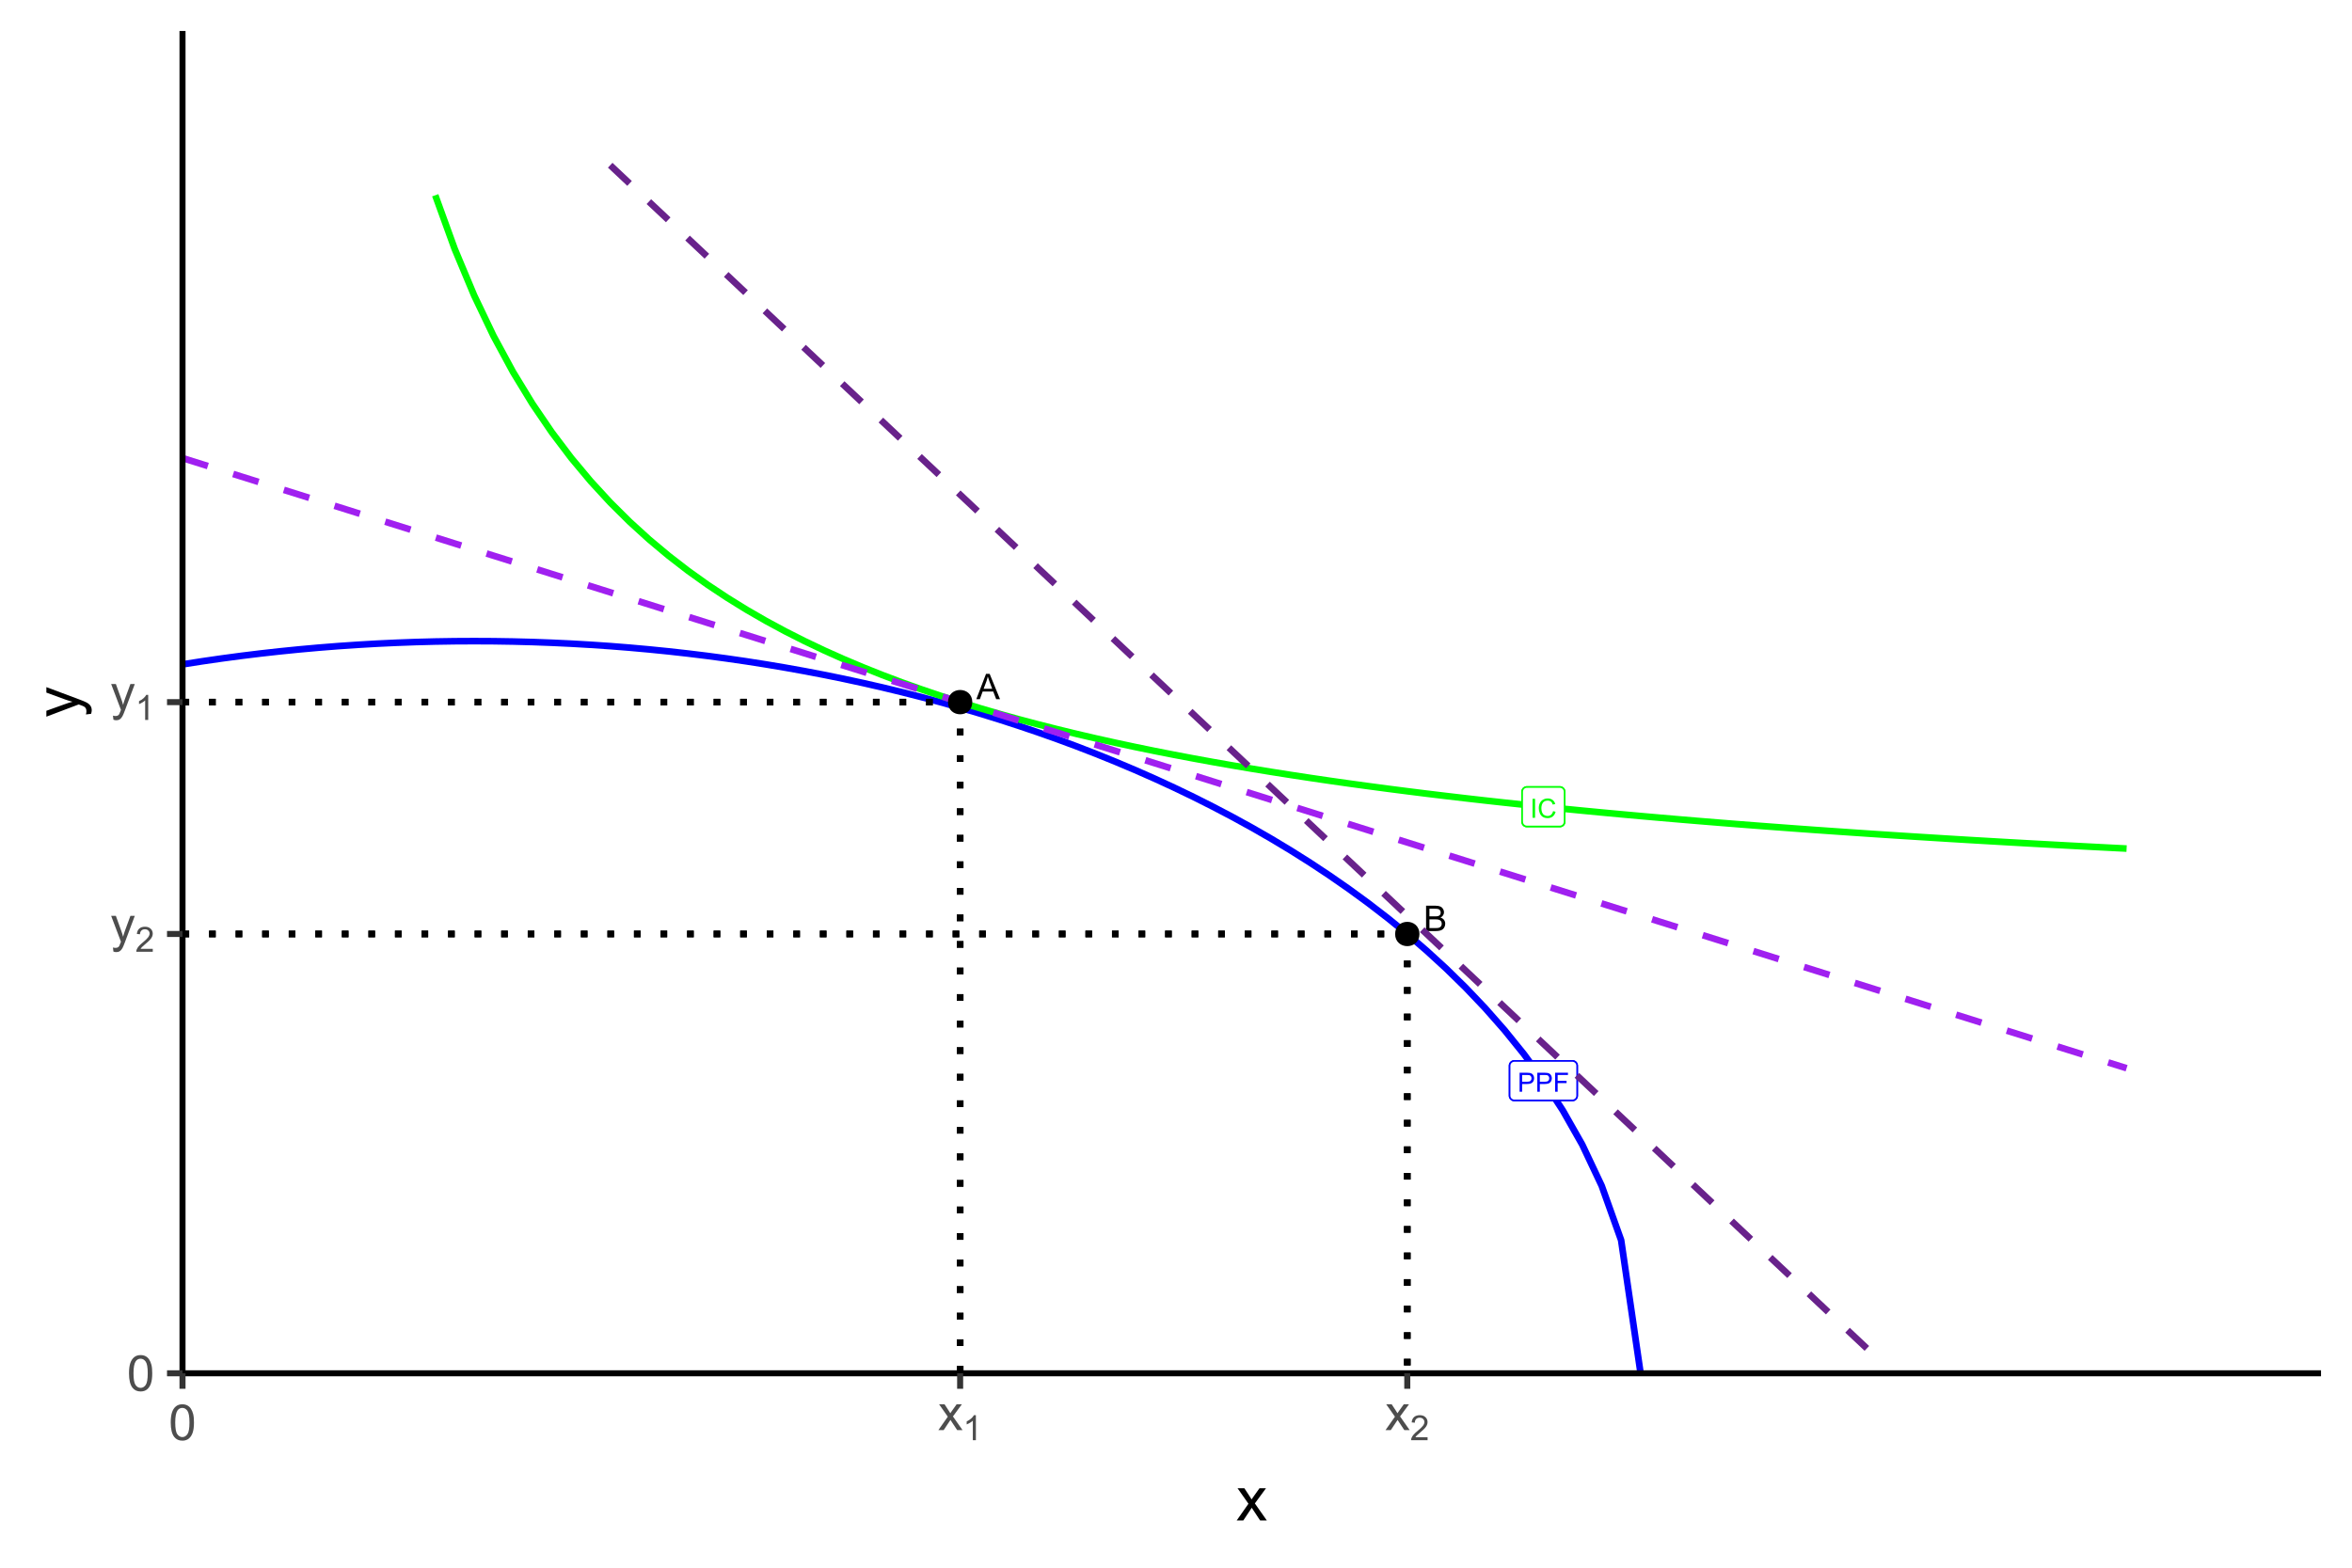 <?xml version="1.0" encoding="UTF-8"?>
<svg xmlns="http://www.w3.org/2000/svg" xmlns:xlink="http://www.w3.org/1999/xlink" width="756" height="504" viewBox="0 0 756 504">
<defs>
<g>
<g id="glyph-0-0">
<path d="M 0.66 0 L 0.66 -6.109 L 2.965 -6.109 C 3.367 -6.109 3.68 -6.09 3.895 -6.051 C 4.191 -6 4.445 -5.906 4.648 -5.766 C 4.852 -5.625 5.012 -5.43 5.137 -5.176 C 5.262 -4.922 5.324 -4.645 5.324 -4.344 C 5.324 -3.824 5.156 -3.383 4.828 -3.023 C 4.496 -2.664 3.898 -2.484 3.035 -2.484 L 1.469 -2.484 L 1.469 0 L 0.66 0 M 1.469 -3.207 L 3.047 -3.207 C 3.57 -3.207 3.941 -3.301 4.16 -3.496 C 4.379 -3.691 4.488 -3.965 4.488 -4.316 C 4.488 -4.574 4.426 -4.793 4.297 -4.973 C 4.164 -5.156 3.996 -5.277 3.785 -5.336 C 3.648 -5.371 3.398 -5.391 3.031 -5.391 L 1.469 -5.391 Z M 1.469 -3.207 "/>
</g>
<g id="glyph-0-1">
<path d="M 0.699 0 L 0.699 -6.109 L 4.82 -6.109 L 4.82 -5.391 L 1.508 -5.391 L 1.508 -3.496 L 4.375 -3.496 L 4.375 -2.777 L 1.508 -2.777 L 1.508 0 Z M 0.699 0 "/>
</g>
<g id="glyph-0-2">
<path d="M 0.797 0 L 0.797 -6.109 L 1.605 -6.109 L 1.605 0 Z M 0.797 0 "/>
</g>
<g id="glyph-0-3">
<path d="M 5.02 -2.141 L 5.828 -1.938 C 5.656 -1.273 5.352 -0.77 4.91 -0.418 C 4.473 -0.07 3.934 0.105 3.297 0.105 C 2.637 0.105 2.102 -0.031 1.691 -0.297 C 1.277 -0.566 0.965 -0.953 0.75 -1.465 C 0.531 -1.973 0.426 -2.516 0.426 -3.102 C 0.426 -3.738 0.547 -4.293 0.789 -4.766 C 1.031 -5.238 1.379 -5.598 1.828 -5.844 C 2.277 -6.09 2.77 -6.215 3.309 -6.215 C 3.922 -6.215 4.434 -6.059 4.852 -5.746 C 5.27 -5.438 5.559 -5 5.723 -4.434 L 4.926 -4.246 C 4.785 -4.691 4.578 -5.016 4.309 -5.219 C 4.039 -5.422 3.699 -5.523 3.293 -5.523 C 2.824 -5.523 2.43 -5.41 2.113 -5.184 C 1.801 -4.961 1.578 -4.656 1.449 -4.277 C 1.324 -3.898 1.258 -3.508 1.258 -3.105 C 1.258 -2.586 1.336 -2.133 1.484 -1.746 C 1.637 -1.355 1.871 -1.066 2.191 -0.875 C 2.512 -0.684 2.859 -0.586 3.23 -0.586 C 3.684 -0.586 4.066 -0.719 4.379 -0.98 C 4.695 -1.242 4.906 -1.629 5.02 -2.141 Z M 5.02 -2.141 "/>
</g>
<g id="glyph-1-0">
<path d="M -0.016 0 L 3.113 -8.148 L 4.273 -8.148 L 7.609 0 L 6.379 0 L 5.43 -2.469 L 2.023 -2.469 L 1.129 0 L -0.016 0 M 2.336 -3.344 L 5.098 -3.344 L 4.246 -5.602 C 3.988 -6.285 3.793 -6.852 3.668 -7.293 C 3.562 -6.77 3.418 -6.25 3.23 -5.734 Z M 2.336 -3.344 "/>
</g>
<g id="glyph-1-1">
<path d="M 0.832 0 L 0.832 -8.148 L 3.891 -8.148 C 4.512 -8.148 5.012 -8.062 5.387 -7.898 C 5.766 -7.734 6.059 -7.48 6.27 -7.137 C 6.484 -6.797 6.59 -6.438 6.59 -6.062 C 6.59 -5.715 6.496 -5.387 6.309 -5.078 C 6.117 -4.773 5.832 -4.523 5.453 -4.336 C 5.945 -4.191 6.324 -3.945 6.59 -3.594 C 6.852 -3.246 6.984 -2.836 6.984 -2.363 C 6.984 -1.98 6.906 -1.625 6.742 -1.297 C 6.582 -0.969 6.383 -0.719 6.145 -0.539 C 5.91 -0.359 5.613 -0.227 5.254 -0.137 C 4.898 -0.047 4.457 0 3.941 0 L 0.832 0 M 1.91 -4.723 L 3.672 -4.723 C 4.152 -4.723 4.492 -4.754 4.703 -4.816 C 4.977 -4.898 5.184 -5.035 5.32 -5.223 C 5.461 -5.414 5.531 -5.648 5.531 -5.934 C 5.531 -6.207 5.465 -6.445 5.336 -6.648 C 5.207 -6.855 5.02 -6.996 4.777 -7.07 C 4.539 -7.148 4.125 -7.184 3.539 -7.184 L 1.91 -7.184 L 1.91 -4.723 M 1.91 -0.961 L 3.941 -0.961 C 4.289 -0.961 4.531 -0.973 4.672 -1 C 4.922 -1.043 5.129 -1.117 5.297 -1.223 C 5.461 -1.328 5.602 -1.477 5.707 -1.676 C 5.816 -1.875 5.867 -2.102 5.867 -2.363 C 5.867 -2.664 5.789 -2.93 5.637 -3.152 C 5.48 -3.379 5.262 -3.535 4.988 -3.625 C 4.711 -3.719 4.312 -3.762 3.797 -3.762 L 1.91 -3.762 Z M 1.91 -0.961 "/>
</g>
<g id="glyph-2-0">
<path d="M 0.664 -5.648 C 0.664 -7.004 0.805 -8.094 1.082 -8.918 C 1.359 -9.742 1.773 -10.379 2.324 -10.828 C 2.875 -11.277 3.566 -11.5 4.398 -11.5 C 5.012 -11.5 5.551 -11.375 6.016 -11.129 C 6.48 -10.883 6.863 -10.523 7.164 -10.059 C 7.465 -9.594 7.703 -9.023 7.875 -8.355 C 8.047 -7.688 8.133 -6.785 8.133 -5.648 C 8.133 -4.305 7.996 -3.219 7.719 -2.395 C 7.441 -1.57 7.031 -0.93 6.48 -0.48 C 5.93 -0.031 5.238 0.195 4.398 0.195 C 3.293 0.195 2.426 -0.199 1.797 -0.992 C 1.043 -1.945 0.664 -3.496 0.664 -5.648 M 2.109 -5.648 C 2.109 -3.77 2.328 -2.516 2.77 -1.895 C 3.211 -1.273 3.754 -0.961 4.398 -0.961 C 5.043 -0.961 5.586 -1.273 6.027 -1.898 C 6.469 -2.523 6.688 -3.773 6.688 -5.648 C 6.688 -7.535 6.469 -8.785 6.027 -9.406 C 5.586 -10.027 5.039 -10.336 4.383 -10.336 C 3.738 -10.336 3.223 -10.062 2.836 -9.516 C 2.352 -8.816 2.109 -7.527 2.109 -5.648 Z M 2.109 -5.648 "/>
</g>
<g id="glyph-2-1">
<path d="M 0.992 3.195 L 0.836 1.875 C 1.145 1.957 1.41 2 1.641 2 C 1.953 2 2.203 1.949 2.391 1.844 C 2.578 1.738 2.73 1.594 2.852 1.406 C 2.941 1.266 3.082 0.918 3.281 0.359 C 3.309 0.281 3.348 0.168 3.406 0.016 L 0.258 -8.297 L 1.773 -8.297 L 3.5 -3.492 C 3.723 -2.883 3.926 -2.242 4.102 -1.57 C 4.262 -2.215 4.457 -2.848 4.68 -3.461 L 6.453 -8.297 L 7.859 -8.297 L 4.703 0.141 C 4.363 1.051 4.102 1.68 3.914 2.023 C 3.664 2.488 3.379 2.828 3.055 3.043 C 2.73 3.258 2.348 3.367 1.898 3.367 C 1.629 3.367 1.324 3.309 0.992 3.195 Z M 0.992 3.195 "/>
</g>
<g id="glyph-2-2">
<path d="M 0.117 0 L 3.148 -4.312 L 0.344 -8.297 L 2.102 -8.297 L 3.375 -6.352 C 3.613 -5.98 3.809 -5.672 3.953 -5.422 C 4.184 -5.766 4.395 -6.07 4.586 -6.336 L 5.984 -8.297 L 7.664 -8.297 L 4.797 -4.391 L 7.883 0 L 6.156 0 L 4.453 -2.578 L 4 -3.273 L 1.82 0 Z M 0.117 0 "/>
</g>
<g id="glyph-3-0">
<path d="M 5.637 -0.945 L 5.637 0 L 0.34 0 C 0.332 -0.238 0.371 -0.465 0.453 -0.684 C 0.59 -1.043 0.805 -1.398 1.102 -1.75 C 1.398 -2.102 1.828 -2.504 2.391 -2.965 C 3.262 -3.68 3.852 -4.246 4.156 -4.664 C 4.461 -5.078 4.617 -5.473 4.617 -5.848 C 4.617 -6.234 4.477 -6.566 4.195 -6.832 C 3.918 -7.102 3.555 -7.234 3.105 -7.234 C 2.633 -7.234 2.254 -7.094 1.969 -6.809 C 1.684 -6.523 1.539 -6.129 1.535 -5.629 L 0.523 -5.73 C 0.594 -6.484 0.855 -7.062 1.309 -7.457 C 1.758 -7.852 2.367 -8.051 3.129 -8.051 C 3.898 -8.051 4.508 -7.836 4.953 -7.41 C 5.402 -6.984 5.629 -6.453 5.629 -5.824 C 5.629 -5.504 5.562 -5.188 5.43 -4.879 C 5.301 -4.566 5.082 -4.242 4.777 -3.898 C 4.473 -3.555 3.965 -3.086 3.258 -2.488 C 2.668 -1.992 2.289 -1.656 2.121 -1.48 C 1.953 -1.301 1.816 -1.125 1.707 -0.945 Z M 5.637 -0.945 "/>
</g>
<g id="glyph-3-1">
<path d="M 4.172 0 L 3.188 0 L 3.188 -6.273 C 2.953 -6.047 2.641 -5.82 2.258 -5.594 C 1.871 -5.367 1.527 -5.199 1.219 -5.086 L 1.219 -6.039 C 1.77 -6.297 2.25 -6.609 2.664 -6.977 C 3.074 -7.348 3.367 -7.703 3.539 -8.051 L 4.172 -8.051 Z M 4.172 0 "/>
</g>
<g id="glyph-4-0">
<path d="M 0.148 0 L 3.938 -5.391 L 0.43 -10.371 L 2.625 -10.371 L 4.219 -7.938 C 4.52 -7.477 4.758 -7.09 4.941 -6.777 C 5.227 -7.207 5.492 -7.586 5.734 -7.922 L 7.48 -10.371 L 9.578 -10.371 L 5.996 -5.488 L 9.852 0 L 7.695 0 L 5.566 -3.223 L 5 -4.094 L 2.273 0 Z M 0.148 0 "/>
</g>
<g id="glyph-5-0">
<path d="M 3.992 -1.238 L 2.344 -1.043 C 2.449 -1.43 2.5 -1.766 2.5 -2.051 C 2.5 -2.441 2.434 -2.754 2.305 -2.988 C 2.176 -3.223 1.992 -3.414 1.758 -3.562 C 1.582 -3.676 1.145 -3.855 0.449 -4.102 C 0.352 -4.133 0.207 -4.188 0.02 -4.258 L -10.371 -0.324 L -10.371 -2.219 L -4.367 -4.375 C -3.602 -4.656 -2.801 -4.906 -1.961 -5.125 C -2.77 -5.328 -3.559 -5.57 -4.328 -5.852 L -10.371 -8.066 L -10.371 -9.824 L 0.176 -5.879 C 1.316 -5.457 2.102 -5.125 2.531 -4.891 C 3.109 -4.578 3.535 -4.223 3.805 -3.816 C 4.074 -3.414 4.211 -2.934 4.211 -2.371 C 4.211 -2.035 4.137 -1.656 3.992 -1.238 Z M 3.992 -1.238 "/>
</g>
</g>
<clipPath id="clip-0">
<path clip-rule="nonzero" d="M 58.664 9.961 L 746.035 9.961 L 746.035 441.5 L 58.664 441.5 Z M 58.664 9.961 "/>
</clipPath>
<clipPath id="clip-1">
<path clip-rule="nonzero" d="M 58.664 205 L 529 205 L 529 441.5 L 58.664 441.5 Z M 58.664 205 "/>
</clipPath>
<clipPath id="clip-2">
<path clip-rule="nonzero" d="M 58.664 146 L 685 146 L 685 345 L 58.664 345 Z M 58.664 146 "/>
</clipPath>
<clipPath id="clip-3">
<path clip-rule="nonzero" d="M 58.664 224 L 310 224 L 310 227 L 58.664 227 Z M 58.664 224 "/>
</clipPath>
<clipPath id="clip-4">
<path clip-rule="nonzero" d="M 307 224 L 310 224 L 310 441.5 L 307 441.5 Z M 307 224 "/>
</clipPath>
<clipPath id="clip-5">
<path clip-rule="nonzero" d="M 58.664 299 L 454 299 L 454 302 L 58.664 302 Z M 58.664 299 "/>
</clipPath>
<clipPath id="clip-6">
<path clip-rule="nonzero" d="M 451 299 L 454 299 L 454 441.5 L 451 441.5 Z M 451 299 "/>
</clipPath>
</defs>
<rect x="-75.6" y="-50.4" width="907.2" height="604.8" fill="rgb(100%, 100%, 100%)" fill-opacity="1"/>
<rect x="-75.6" y="-50.4" width="907.2" height="604.8" fill="rgb(100%, 100%, 100%)" fill-opacity="1"/>
<path fill="none" stroke-width="1.94" stroke-linecap="round" stroke-linejoin="round" stroke="rgb(100%, 100%, 100%)" stroke-opacity="1" stroke-miterlimit="10" d="M 0 504 L 756 504 L 756 0 L 0 0 Z M 0 504 "/>
<g clip-path="url(#clip-0)">
<path fill-rule="nonzero" fill="rgb(100%, 100%, 100%)" fill-opacity="1" d="M 58.664 441.5 L 746.035 441.5 L 746.035 9.961 L 58.664 9.961 Z M 58.664 441.5 "/>
</g>
<g clip-path="url(#clip-1)">
<path fill="none" stroke-width="2.134" stroke-linecap="butt" stroke-linejoin="round" stroke="rgb(0%, 0%, 100%)" stroke-opacity="1" stroke-miterlimit="10" d="M 58.664 213.59 L 64.914 212.613 L 71.164 211.707 L 77.41 210.871 L 83.66 210.105 L 89.91 209.41 L 96.156 208.781 L 102.406 208.219 L 108.656 207.723 L 114.902 207.297 L 121.152 206.934 L 127.402 206.641 L 133.652 206.41 L 139.898 206.246 L 146.148 206.148 L 152.398 206.117 L 158.645 206.148 L 164.895 206.246 L 171.145 206.41 L 177.395 206.641 L 183.641 206.934 L 189.891 207.297 L 196.141 207.723 L 202.387 208.219 L 208.637 208.781 L 214.887 209.41 L 221.133 210.105 L 227.383 210.871 L 233.633 211.707 L 239.883 212.613 L 246.129 213.59 L 252.379 214.641 L 258.629 215.762 L 264.875 216.957 L 271.125 218.23 L 277.375 219.578 L 283.621 221.004 L 289.871 222.512 L 296.121 224.098 L 302.371 225.77 L 308.617 227.523 L 314.867 229.363 L 321.117 231.297 L 327.363 233.32 L 333.613 235.438 L 339.863 237.652 L 346.113 239.969 L 352.359 242.387 L 358.609 244.918 L 364.859 247.559 L 371.105 250.312 L 377.355 253.195 L 383.605 256.199 L 389.852 259.344 L 396.102 262.625 L 402.352 266.055 L 408.602 269.645 L 414.848 273.402 L 421.098 277.34 L 427.348 281.473 L 433.594 285.809 L 439.844 290.375 L 446.094 295.188 L 452.34 300.27 L 458.59 305.66 L 464.84 311.387 L 471.09 317.504 L 477.336 324.07 L 483.586 331.168 L 489.836 338.898 L 496.082 347.43 L 502.332 356.996 L 508.582 368.004 L 514.832 381.234 L 521.078 398.707 L 527.328 441.5 "/>
</g>
<path fill-rule="nonzero" fill="rgb(100%, 100%, 100%)" fill-opacity="1" stroke-width="0.533" stroke-linecap="round" stroke-linejoin="round" stroke="rgb(0%, 0%, 100%)" stroke-opacity="1" stroke-miterlimit="10" d="M 486.758 353.781 L 505.41 353.781 L 505.348 353.781 L 505.594 353.77 L 505.836 353.719 L 506.066 353.633 L 506.281 353.508 L 506.473 353.352 L 506.637 353.168 L 506.77 352.957 L 506.867 352.73 L 506.926 352.492 L 506.945 352.246 L 506.945 342.613 L 506.926 342.367 L 506.867 342.129 L 506.77 341.902 L 506.637 341.691 L 506.473 341.508 L 506.281 341.352 L 506.066 341.227 L 505.836 341.141 L 505.594 341.09 L 505.41 341.078 L 486.758 341.078 L 486.945 341.09 L 486.695 341.078 L 486.453 341.109 L 486.215 341.18 L 485.992 341.285 L 485.789 341.426 L 485.609 341.598 L 485.461 341.793 L 485.344 342.012 L 485.266 342.246 L 485.227 342.492 L 485.223 342.613 L 485.223 352.246 L 485.227 352.121 L 485.227 352.367 L 485.266 352.613 L 485.344 352.848 L 485.461 353.066 L 485.609 353.262 L 485.789 353.434 L 485.992 353.574 L 486.215 353.68 L 486.453 353.75 L 486.695 353.781 Z M 486.758 353.781 "/>
<g fill="rgb(0%, 0%, 100%)" fill-opacity="1">
<use xlink:href="#glyph-0-0" x="487.781" y="350.984"/>
<use xlink:href="#glyph-0-0" x="493.475" y="350.984"/>
<use xlink:href="#glyph-0-1" x="499.168" y="350.984"/>
</g>
<path fill-rule="nonzero" fill="rgb(100%, 100%, 100%)" fill-opacity="1" stroke-width="0.533" stroke-linecap="round" stroke-linejoin="round" stroke="rgb(0%, 0%, 100%)" stroke-opacity="1" stroke-miterlimit="10" d="M 486.758 353.781 L 505.41 353.781 L 505.348 353.781 L 505.594 353.77 L 505.836 353.719 L 506.066 353.633 L 506.281 353.508 L 506.473 353.352 L 506.637 353.168 L 506.77 352.957 L 506.867 352.73 L 506.926 352.492 L 506.945 352.246 L 506.945 342.613 L 506.926 342.367 L 506.867 342.129 L 506.77 341.902 L 506.637 341.691 L 506.473 341.508 L 506.281 341.352 L 506.066 341.227 L 505.836 341.141 L 505.594 341.09 L 505.41 341.078 L 486.758 341.078 L 486.945 341.09 L 486.695 341.078 L 486.453 341.109 L 486.215 341.18 L 485.992 341.285 L 485.789 341.426 L 485.609 341.598 L 485.461 341.793 L 485.344 342.012 L 485.266 342.246 L 485.227 342.492 L 485.223 342.613 L 485.223 352.246 L 485.227 352.121 L 485.227 352.367 L 485.266 352.613 L 485.344 352.848 L 485.461 353.066 L 485.609 353.262 L 485.789 353.434 L 485.992 353.574 L 486.215 353.68 L 486.453 353.75 L 486.695 353.781 Z M 486.758 353.781 "/>
<g fill="rgb(0%, 0%, 100%)" fill-opacity="1">
<use xlink:href="#glyph-0-0" x="487.781" y="350.984"/>
<use xlink:href="#glyph-0-0" x="493.475" y="350.984"/>
<use xlink:href="#glyph-0-1" x="499.168" y="350.984"/>
</g>
<path fill="none" stroke-width="2.134" stroke-linecap="butt" stroke-linejoin="round" stroke="rgb(0%, 100%, 0%)" stroke-opacity="1" stroke-miterlimit="10" d="M 139.898 62.773 L 146.148 80.02 L 152.398 94.961 L 158.645 108.039 L 164.895 119.578 L 171.145 129.836 L 177.395 139.012 L 183.641 147.27 L 189.891 154.742 L 196.141 161.535 L 202.387 167.738 L 208.637 173.426 L 214.887 178.656 L 221.133 183.484 L 227.383 187.953 L 233.633 192.105 L 239.883 195.973 L 246.129 199.578 L 252.379 202.953 L 258.629 206.117 L 264.875 209.09 L 271.125 211.887 L 277.375 214.523 L 283.621 217.016 L 289.871 219.371 L 296.121 221.602 L 302.371 223.719 L 308.617 225.73 L 314.867 227.645 L 321.117 229.469 L 327.363 231.207 L 333.613 232.863 L 339.863 234.449 L 346.113 235.965 L 352.359 237.418 L 358.609 238.809 L 364.859 240.145 L 371.105 241.426 L 377.355 242.656 L 383.605 243.84 L 389.852 244.977 L 396.102 246.074 L 402.352 247.129 L 408.602 248.148 L 414.848 249.133 L 421.098 250.082 L 427.348 251 L 433.594 251.887 L 439.844 252.742 L 446.094 253.574 L 452.34 254.375 L 458.59 255.156 L 464.84 255.91 L 471.09 256.641 L 477.336 257.352 L 483.586 258.039 L 489.836 258.707 L 496.082 259.359 L 502.332 259.988 L 508.582 260.605 L 514.832 261.203 L 521.078 261.781 L 527.328 262.348 L 533.578 262.898 L 539.824 263.434 L 546.074 263.957 L 552.324 264.465 L 558.57 264.965 L 564.82 265.449 L 571.07 265.918 L 577.32 266.383 L 583.566 266.832 L 589.816 267.27 L 596.066 267.699 L 602.312 268.121 L 608.562 268.531 L 614.812 268.93 L 621.059 269.32 L 627.309 269.707 L 633.559 270.082 L 639.809 270.445 L 646.055 270.805 L 652.305 271.156 L 658.555 271.5 L 664.801 271.84 L 671.051 272.168 L 677.301 272.492 L 683.551 272.809 "/>
<path fill-rule="nonzero" fill="rgb(100%, 100%, 100%)" fill-opacity="1" stroke-width="0.533" stroke-linecap="round" stroke-linejoin="round" stroke="rgb(0%, 100%, 0%)" stroke-opacity="1" stroke-miterlimit="10" d="M 490.793 265.711 L 501.375 265.711 L 501.312 265.707 L 501.562 265.699 L 501.805 265.648 L 502.035 265.562 L 502.25 265.438 L 502.441 265.281 L 502.605 265.098 L 502.734 264.887 L 502.832 264.66 L 502.891 264.422 L 502.914 264.172 L 502.914 254.543 L 502.891 254.297 L 502.832 254.059 L 502.734 253.828 L 502.605 253.621 L 502.441 253.438 L 502.25 253.277 L 502.035 253.156 L 501.805 253.066 L 501.562 253.02 L 501.375 253.008 L 490.793 253.008 L 490.977 253.02 L 490.73 253.008 L 490.484 253.039 L 490.246 253.105 L 490.023 253.215 L 489.82 253.355 L 489.641 253.523 L 489.492 253.723 L 489.379 253.941 L 489.301 254.176 L 489.262 254.422 L 489.254 254.543 L 489.254 264.172 L 489.262 264.051 L 489.262 264.297 L 489.301 264.543 L 489.379 264.777 L 489.492 264.996 L 489.641 265.191 L 489.82 265.363 L 490.023 265.504 L 490.246 265.609 L 490.484 265.68 L 490.73 265.707 Z M 490.793 265.711 "/>
<g fill="rgb(0%, 100%, 0%)" fill-opacity="1">
<use xlink:href="#glyph-0-2" x="491.812" y="262.914"/>
<use xlink:href="#glyph-0-3" x="494.184" y="262.914"/>
</g>
<path fill-rule="nonzero" fill="rgb(100%, 100%, 100%)" fill-opacity="1" stroke-width="0.533" stroke-linecap="round" stroke-linejoin="round" stroke="rgb(0%, 100%, 0%)" stroke-opacity="1" stroke-miterlimit="10" d="M 490.793 265.711 L 501.375 265.711 L 501.312 265.707 L 501.562 265.699 L 501.805 265.648 L 502.035 265.562 L 502.25 265.438 L 502.441 265.281 L 502.605 265.098 L 502.734 264.887 L 502.832 264.66 L 502.891 264.422 L 502.914 264.172 L 502.914 254.543 L 502.891 254.297 L 502.832 254.059 L 502.734 253.828 L 502.605 253.621 L 502.441 253.438 L 502.25 253.277 L 502.035 253.156 L 501.805 253.066 L 501.562 253.02 L 501.375 253.008 L 490.793 253.008 L 490.977 253.02 L 490.73 253.008 L 490.484 253.039 L 490.246 253.105 L 490.023 253.215 L 489.82 253.355 L 489.641 253.523 L 489.492 253.723 L 489.379 253.941 L 489.301 254.176 L 489.262 254.422 L 489.254 254.543 L 489.254 264.172 L 489.262 264.051 L 489.262 264.297 L 489.301 264.543 L 489.379 264.777 L 489.492 264.996 L 489.641 265.191 L 489.82 265.363 L 490.023 265.504 L 490.246 265.609 L 490.484 265.68 L 490.73 265.707 Z M 490.793 265.711 "/>
<g fill="rgb(0%, 100%, 0%)" fill-opacity="1">
<use xlink:href="#glyph-0-2" x="491.812" y="262.914"/>
<use xlink:href="#glyph-0-3" x="494.184" y="262.914"/>
</g>
<g clip-path="url(#clip-2)">
<path fill="none" stroke-width="2.134" stroke-linecap="butt" stroke-linejoin="round" stroke="rgb(62.745%, 12.549%, 94.118%)" stroke-opacity="1" stroke-dasharray="8.536 8.536" stroke-miterlimit="10" d="M 58.664 147.27 L 64.914 149.23 L 71.164 151.195 L 77.41 153.156 L 89.91 157.078 L 96.156 159.039 L 108.656 162.961 L 114.902 164.926 L 133.652 170.809 L 139.898 172.77 L 146.148 174.73 L 152.398 176.695 L 158.645 178.656 L 177.395 184.539 L 183.641 186.5 L 189.891 188.465 L 196.141 190.426 L 202.387 192.387 L 214.887 196.309 L 221.133 198.27 L 227.383 200.23 L 233.633 202.195 L 239.883 204.156 L 246.129 206.117 L 258.629 210.039 L 264.875 212 L 271.125 213.965 L 277.375 215.926 L 283.621 217.887 L 302.371 223.77 L 308.617 225.73 L 314.867 227.695 L 321.117 229.656 L 327.363 231.617 L 346.113 237.5 L 352.359 239.465 L 364.859 243.387 L 371.105 245.348 L 383.605 249.27 L 389.852 251.23 L 396.102 253.195 L 408.602 257.117 L 414.848 259.078 L 427.348 263 L 433.594 264.965 L 446.094 268.887 L 452.34 270.848 L 471.09 276.73 L 477.336 278.695 L 489.836 282.617 L 496.082 284.578 L 508.582 288.5 L 514.832 290.465 L 521.078 292.426 L 533.578 296.348 L 539.824 298.309 L 552.324 302.23 L 558.57 304.195 L 577.32 310.078 L 583.566 312.039 L 589.816 314 L 596.066 315.965 L 602.312 317.926 L 614.812 321.848 L 621.059 323.809 L 633.559 327.73 L 639.809 329.695 L 646.055 331.656 L 658.555 335.578 L 664.801 337.539 L 671.051 339.5 L 677.301 341.465 L 683.551 343.426 "/>
</g>
<g clip-path="url(#clip-3)">
<path fill="none" stroke-width="2.134" stroke-linecap="butt" stroke-linejoin="round" stroke="rgb(0%, 0%, 0%)" stroke-opacity="1" stroke-dasharray="2.134 6.402" stroke-miterlimit="10" d="M 58.664 225.73 L 308.617 225.73 "/>
<path fill="none" stroke-width="2.134" stroke-linecap="butt" stroke-linejoin="round" stroke="rgb(0%, 0%, 0%)" stroke-opacity="1" stroke-dasharray="2.134 6.402" stroke-miterlimit="10" d="M 58.664 225.73 L 308.617 225.73 "/>
</g>
<g clip-path="url(#clip-4)">
<path fill="none" stroke-width="2.134" stroke-linecap="butt" stroke-linejoin="round" stroke="rgb(0%, 0%, 0%)" stroke-opacity="1" stroke-dasharray="2.134 6.402" stroke-miterlimit="10" d="M 308.617 225.73 L 308.617 441.5 "/>
<path fill="none" stroke-width="2.134" stroke-linecap="butt" stroke-linejoin="round" stroke="rgb(0%, 0%, 0%)" stroke-opacity="1" stroke-dasharray="2.134 6.402" stroke-miterlimit="10" d="M 308.617 225.73 L 308.617 441.5 "/>
</g>
<path fill-rule="nonzero" fill="rgb(0%, 0%, 0%)" fill-opacity="1" stroke-width="0.709" stroke-linecap="round" stroke-linejoin="round" stroke="rgb(0%, 0%, 0%)" stroke-opacity="1" stroke-miterlimit="10" d="M 312.172 225.73 C 312.172 230.473 305.062 230.473 305.062 225.73 C 305.062 220.992 312.172 220.992 312.172 225.73 "/>
<g fill="rgb(0%, 0%, 0%)" fill-opacity="1">
<use xlink:href="#glyph-1-0" x="313.828" y="224.789"/>
</g>
<path fill-rule="nonzero" fill="rgb(0%, 0%, 0%)" fill-opacity="1" stroke-width="0.709" stroke-linecap="round" stroke-linejoin="round" stroke="rgb(0%, 0%, 0%)" stroke-opacity="1" stroke-miterlimit="10" d="M 455.898 300.27 C 455.898 305.012 448.785 305.012 448.785 300.27 C 448.785 295.531 455.898 295.531 455.898 300.27 "/>
<g fill="rgb(0%, 0%, 0%)" fill-opacity="1">
<use xlink:href="#glyph-1-1" x="457.551" y="299.328"/>
</g>
<path fill="none" stroke-width="2.134" stroke-linecap="butt" stroke-linejoin="round" stroke="rgb(40.784%, 13.333%, 54.51%)" stroke-opacity="1" stroke-dasharray="8.536 8.536" stroke-miterlimit="10" d="M 196.141 53.117 L 202.387 59 L 208.637 64.887 L 214.887 70.77 L 221.133 76.656 L 227.383 82.539 L 233.633 88.426 L 239.883 94.309 L 246.129 100.195 L 258.629 111.961 L 264.875 117.848 L 271.125 123.73 L 277.375 129.617 L 283.621 135.5 L 289.871 141.387 L 296.121 147.27 L 302.371 153.156 L 308.617 159.039 L 314.867 164.926 L 321.117 170.809 L 327.363 176.695 L 333.613 182.578 L 339.863 188.465 L 346.113 194.348 L 352.359 200.23 L 358.609 206.117 L 364.859 212 L 371.105 217.887 L 377.355 223.77 L 383.605 229.656 L 389.852 235.539 L 396.102 241.426 L 402.352 247.309 L 408.602 253.195 L 414.848 259.078 L 421.098 264.965 L 427.348 270.848 L 433.594 276.73 L 439.844 282.617 L 446.094 288.5 L 452.34 294.387 L 458.59 300.27 L 464.84 306.156 L 471.09 312.039 L 477.336 317.926 L 483.586 323.809 L 489.836 329.695 L 496.082 335.578 L 502.332 341.465 L 514.832 353.23 L 521.078 359.117 L 527.328 365 L 533.578 370.887 L 539.824 376.77 L 546.074 382.656 L 552.324 388.539 L 558.57 394.426 L 564.82 400.309 L 571.07 406.195 L 577.32 412.078 L 583.566 417.965 L 589.816 423.848 L 596.066 429.734 L 602.312 435.617 "/>
<g clip-path="url(#clip-5)">
<path fill="none" stroke-width="2.134" stroke-linecap="butt" stroke-linejoin="round" stroke="rgb(0%, 0%, 0%)" stroke-opacity="1" stroke-dasharray="2.134 6.402" stroke-miterlimit="10" d="M 58.664 300.27 L 452.34 300.27 "/>
<path fill="none" stroke-width="2.134" stroke-linecap="butt" stroke-linejoin="round" stroke="rgb(0%, 0%, 0%)" stroke-opacity="1" stroke-dasharray="2.134 6.402" stroke-miterlimit="10" d="M 58.664 300.27 L 452.34 300.27 "/>
</g>
<g clip-path="url(#clip-6)">
<path fill="none" stroke-width="2.134" stroke-linecap="butt" stroke-linejoin="round" stroke="rgb(0%, 0%, 0%)" stroke-opacity="1" stroke-dasharray="2.134 6.402" stroke-miterlimit="10" d="M 452.34 300.27 L 452.34 441.5 "/>
<path fill="none" stroke-width="2.134" stroke-linecap="butt" stroke-linejoin="round" stroke="rgb(0%, 0%, 0%)" stroke-opacity="1" stroke-dasharray="2.134 6.402" stroke-miterlimit="10" d="M 452.34 300.27 L 452.34 441.5 "/>
</g>
<path fill="none" stroke-width="1.94" stroke-linecap="butt" stroke-linejoin="round" stroke="rgb(0%, 0%, 0%)" stroke-opacity="1" stroke-miterlimit="10" d="M 58.664 441.5 L 58.664 9.961 "/>
<g fill="rgb(30.196%, 30.196%, 30.196%)" fill-opacity="1">
<use xlink:href="#glyph-2-0" x="40.801" y="447.152"/>
</g>
<g fill="rgb(30.196%, 30.196%, 30.196%)" fill-opacity="1">
<use xlink:href="#glyph-2-1" x="35.469" y="302.734"/>
</g>
<g fill="rgb(30.196%, 30.196%, 30.196%)" fill-opacity="1">
<use xlink:href="#glyph-3-0" x="43.469" y="305.988"/>
</g>
<g fill="rgb(30.196%, 30.196%, 30.196%)" fill-opacity="1">
<use xlink:href="#glyph-2-1" x="35.469" y="228.195"/>
</g>
<g fill="rgb(30.196%, 30.196%, 30.196%)" fill-opacity="1">
<use xlink:href="#glyph-3-1" x="43.469" y="231.449"/>
</g>
<path fill="none" stroke-width="1.94" stroke-linecap="butt" stroke-linejoin="round" stroke="rgb(20%, 20%, 20%)" stroke-opacity="1" stroke-miterlimit="10" d="M 53.684 441.5 L 58.664 441.5 "/>
<path fill="none" stroke-width="1.94" stroke-linecap="butt" stroke-linejoin="round" stroke="rgb(20%, 20%, 20%)" stroke-opacity="1" stroke-miterlimit="10" d="M 53.684 300.27 L 58.664 300.27 "/>
<path fill="none" stroke-width="1.94" stroke-linecap="butt" stroke-linejoin="round" stroke="rgb(20%, 20%, 20%)" stroke-opacity="1" stroke-miterlimit="10" d="M 53.684 225.73 L 58.664 225.73 "/>
<path fill="none" stroke-width="1.94" stroke-linecap="butt" stroke-linejoin="round" stroke="rgb(0%, 0%, 0%)" stroke-opacity="1" stroke-miterlimit="10" d="M 58.664 441.5 L 746.039 441.5 "/>
<path fill="none" stroke-width="1.94" stroke-linecap="butt" stroke-linejoin="round" stroke="rgb(20%, 20%, 20%)" stroke-opacity="1" stroke-miterlimit="10" d="M 58.664 446.484 L 58.664 441.5 "/>
<path fill="none" stroke-width="1.94" stroke-linecap="butt" stroke-linejoin="round" stroke="rgb(20%, 20%, 20%)" stroke-opacity="1" stroke-miterlimit="10" d="M 308.617 446.484 L 308.617 441.5 "/>
<path fill="none" stroke-width="1.94" stroke-linecap="butt" stroke-linejoin="round" stroke="rgb(20%, 20%, 20%)" stroke-opacity="1" stroke-miterlimit="10" d="M 452.34 446.484 L 452.34 441.5 "/>
<g fill="rgb(30.196%, 30.196%, 30.196%)" fill-opacity="1">
<use xlink:href="#glyph-2-0" x="54.215" y="462.969"/>
</g>
<g fill="rgb(30.196%, 30.196%, 30.196%)" fill-opacity="1">
<use xlink:href="#glyph-2-2" x="301.504" y="459.766"/>
</g>
<g fill="rgb(30.196%, 30.196%, 30.196%)" fill-opacity="1">
<use xlink:href="#glyph-3-1" x="309.504" y="463.02"/>
</g>
<g fill="rgb(30.196%, 30.196%, 30.196%)" fill-opacity="1">
<use xlink:href="#glyph-2-2" x="445.227" y="459.766"/>
</g>
<g fill="rgb(30.196%, 30.196%, 30.196%)" fill-opacity="1">
<use xlink:href="#glyph-3-0" x="453.227" y="463.02"/>
</g>
<g fill="rgb(0%, 0%, 0%)" fill-opacity="1">
<use xlink:href="#glyph-4-0" x="397.352" y="488.828"/>
</g>
<g fill="rgb(0%, 0%, 0%)" fill-opacity="1">
<use xlink:href="#glyph-5-0" x="25.277" y="230.73"/>
</g>
</svg>
